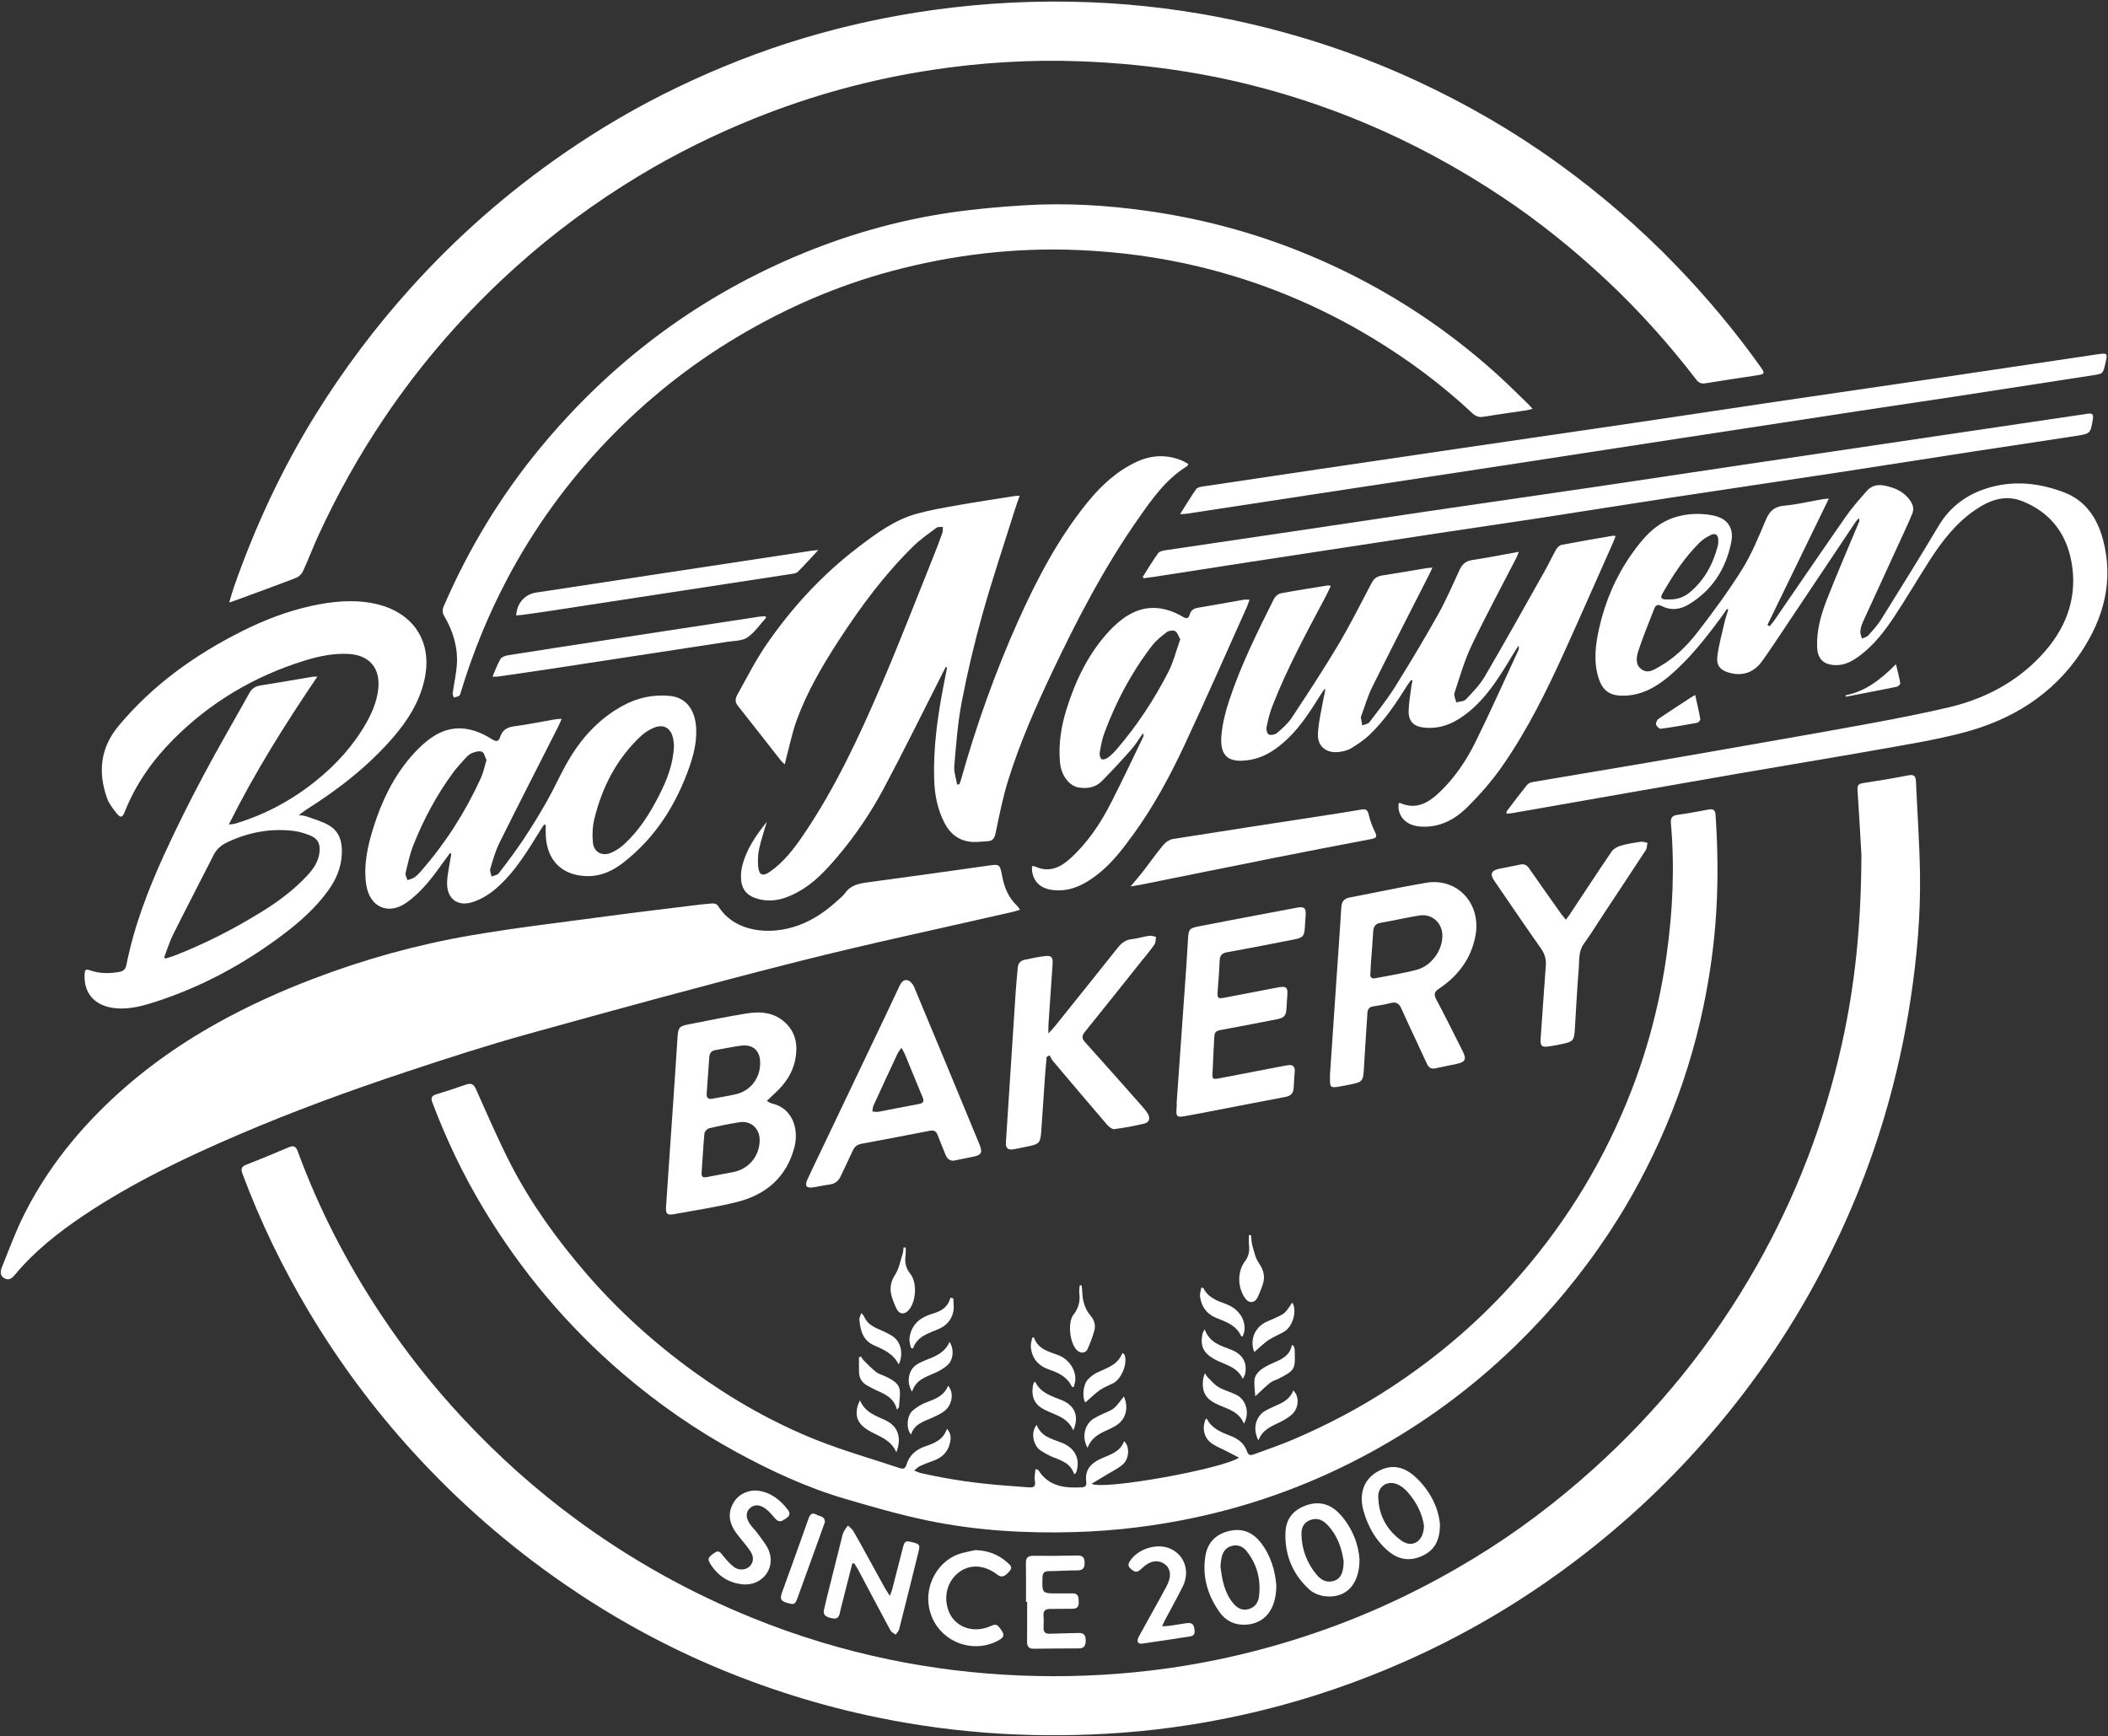 <svg width="703" height="579" viewBox="0 0 703 579" fill="none" xmlns="http://www.w3.org/2000/svg">
<rect x="0" y="0" width="703" height="579" fill="#333333" stroke="none"/>
<path d="M620.763 285.154C620.503 280.691 620.046 272.123 619.472 263.562C619.372 262.063 619.675 261.424 621.256 261.185C626.306 260.424 631.349 259.589 636.361 258.6C638.251 258.228 638.875 258.785 638.954 260.592C639.4 270.863 640.141 281.13 640.305 291.409C640.527 305.314 639.289 319.155 637.22 332.903C635.237 346.084 632.37 359.075 628.592 371.871C623.232 390.031 616.091 407.443 607.299 424.208C596.367 445.057 582.999 464.189 567.391 481.778C552.671 498.368 536.225 513.045 518.156 525.886C502.63 536.918 486.162 546.304 468.739 554.033C453.009 561.009 436.809 566.567 420.099 570.623C404.933 574.304 389.564 576.763 373.988 577.909C346.714 579.912 319.674 578.356 292.856 572.854C273.624 568.909 254.999 563.054 236.983 555.318C219.724 547.907 203.37 538.785 187.908 528.1C169.458 515.348 152.68 500.664 137.582 484.074C124.588 469.794 113.128 454.357 103.206 437.799C94.364 423.044 86.891 407.61 80.867 391.484C80.282 389.917 80.446 389.1 82.105 388.457C86.867 386.604 91.589 384.651 96.286 382.645C97.888 381.96 98.68 382.324 99.275 383.944C106.287 403.055 115.561 421.03 126.771 437.995C135.067 450.547 144.366 462.322 154.652 473.321C166.283 485.755 178.906 497.058 192.638 507.115C210.696 520.339 230.092 531.152 250.84 539.574C265.677 545.597 280.925 550.231 296.583 553.479C310.996 556.471 325.563 558.22 340.293 558.817C354.703 559.399 369.052 558.87 383.355 557.199C403.417 554.854 422.949 550.209 441.988 543.426C459.415 537.218 475.961 529.192 491.74 519.589C505.897 510.978 519.062 501.007 531.381 489.915C553.188 470.283 571.375 447.724 585.834 422.201C598.924 399.096 608.362 374.566 614.154 348.615C618.52 329.058 620.685 309.287 620.763 285.154Z" fill="white"/>
<path d="M76.438 200.954C77.047 198.941 77.472 197.32 78.025 195.745C85.105 175.542 94.071 156.243 105.392 138.043C114.719 123.048 125.27 109.014 137.1 95.898C152.395 78.944 169.433 64.003 188.205 51.054C200.267 42.733 212.904 35.353 226.137 29.017C239.59 22.576 253.422 17.1 267.703 12.816C281.985 8.528 296.519 5.365 311.3 3.319C328.784 0.899 346.35 0.042 363.966 0.767C380.063 1.431 396.034 3.441 411.792 6.807C432.715 11.28 452.935 17.939 472.373 26.939C488.912 34.597 504.631 43.668 519.408 54.328C533.457 64.46 546.551 75.72 558.613 88.183C568.992 98.908 578.548 110.3 587.197 122.459C588.659 124.516 588.527 124.787 585.984 125.172C580.245 126.044 574.503 126.893 568.778 127.832C567.423 128.054 566.553 127.729 565.707 126.629C556.609 114.801 546.697 103.695 535.808 93.495C524.968 83.342 513.448 74.035 501.078 65.777C486.23 55.863 470.601 47.424 454.119 40.594C435.336 32.815 415.912 27.221 395.835 23.954C384.118 22.048 372.344 20.902 360.463 20.452C343.753 19.82 327.161 20.834 310.665 23.347C290.32 26.446 270.578 31.844 251.471 39.552C238.16 44.921 225.341 51.265 213.054 58.68C198.43 67.505 184.741 77.602 172.029 89.029C155.334 104.038 140.681 120.796 128.134 139.431C119.755 151.873 112.462 164.897 106.213 178.516C104.397 182.472 102.863 186.556 101.044 190.512C100.627 191.415 99.693 192.357 98.776 192.711C92.017 195.317 85.204 197.78 78.406 200.283C77.896 200.469 77.386 200.629 76.438 200.954Z" fill="white"/>
<path d="M340.186 303.418C339.163 303.715 338.353 303.99 337.526 304.179C313.739 309.648 289.842 314.685 266.187 320.672C236.17 328.269 206.302 336.466 176.466 344.742C162.617 348.583 148.917 353.01 135.274 357.548C116.42 363.817 97.752 370.639 79.483 378.479C61.61 386.151 44.08 394.53 27.873 405.393C19.47 411.027 11.551 417.275 5.024 425.111C4.079 426.243 3.034 427.203 1.472 426.342C-0.098 425.479 0.084 423.993 0.623 422.669C2.92 417 5.021 411.227 7.717 405.75C14.555 391.859 23.864 379.693 34.91 368.915C46.166 357.93 58.828 348.794 72.582 341.147C82.804 335.463 93.415 330.658 104.333 326.488C121.421 319.962 138.987 315.075 156.974 311.983C172.19 309.37 187.552 307.595 202.86 305.532C211.984 304.3 221.129 303.218 230.267 302.087C232.706 301.783 235.153 301.483 237.604 301.308C238.192 301.266 239.112 301.551 239.376 301.99C244.766 310.933 256.732 312.151 266.412 308.577C271.388 306.742 275.668 303.722 279.548 300.137C280.337 299.409 281.21 298.727 281.817 297.863C283.682 295.204 286.454 294.675 289.382 294.275C302.629 292.476 315.876 290.652 329.112 288.767C333.431 288.153 333.42 288.056 334.248 292.401C334.961 296.153 336.441 299.502 339.255 302.176C339.559 302.472 339.765 302.854 340.186 303.418Z" fill="white"/>
<path d="M315.808 476.523C317.356 478.298 317.135 479.943 316.739 481.507C316.001 484.442 314.003 486.237 311.189 487.223C309.706 487.744 308.232 488.312 306.799 488.958C306.21 489.222 305.743 489.754 304.869 490.436C305.775 490.807 306.289 491.107 306.845 491.235C316.204 493.406 325.688 494.748 335.261 495.47C337.901 495.669 340.544 495.862 343.183 496.066C344.802 496.191 345.48 495.698 345.116 493.877C344.877 492.681 345.227 491.371 345.323 489.968C345.926 490.161 346.183 490.164 346.254 490.282C349.714 495.784 355.092 496.387 360.849 496.048C361.983 495.98 362.415 495.395 362.261 494.302C361.68 490.139 363.874 487.915 367.458 486.362C370.358 485.106 373.621 484.16 374.873 480.665C376.76 482.217 376.671 486.384 374.535 488.329C372.983 489.74 370.986 490.661 369.17 491.778C367.554 492.774 365.921 493.745 364.052 494.873C367.975 497.09 407.819 489.875 413.191 486.152C411.76 485.406 410.537 484.763 409.31 484.124C407.43 483.139 405.337 482.414 403.717 481.107C401.335 479.187 400.864 475.824 402.141 473.214C402.262 473.214 402.469 473.171 402.494 473.221C404.16 476.477 407.266 477.716 410.409 478.904C413.009 479.89 415.024 481.493 415.93 484.22C416.365 485.527 417.257 485.388 418.202 485.038C422.578 483.413 427.015 481.928 431.303 480.093C442.459 475.32 453.185 469.701 463.36 463.068C478.341 453.304 491.923 441.894 503.946 428.635C520.432 410.456 533.343 390.042 542.638 367.319C549.08 351.575 553.435 335.27 555.803 318.452C557.85 303.915 558.521 289.299 557.237 274.64C557.09 272.98 557.486 272.045 559.323 271.788C562.819 271.298 566.3 270.667 569.767 270.003C571.29 269.71 572.017 270.124 572.124 271.73C572.845 282.448 573.005 293.165 572.367 303.89C571.732 314.557 570.28 325.117 568.105 335.574C565.226 349.393 561.046 362.828 555.514 375.808C550.235 388.193 543.954 400.053 536.507 411.298C527.408 425.036 516.954 437.631 505.127 449.08C490.671 463.075 474.596 474.867 456.922 484.492C438.679 494.427 419.432 501.617 399.127 506.008C385.713 508.911 372.18 510.582 358.441 510.981C341.97 511.46 325.627 510.482 309.509 507.165C300.264 505.262 291.155 502.624 282.085 499.968C269.259 496.216 257.168 490.621 245.465 484.231C231.969 476.862 219.396 468.134 207.704 458.123C189.278 442.351 173.867 424.029 161.351 403.269C154.524 391.945 148.835 380.057 144.184 367.669C143.635 366.208 143.935 365.455 145.44 364.991C148.757 363.974 152.067 362.92 155.334 361.753C157.128 361.114 157.977 361.55 158.779 363.349C162.589 371.867 166.262 380.467 170.557 388.743C177.241 401.616 185.708 413.33 195.156 424.325C205.942 436.878 218.115 447.913 231.526 457.595C244.27 466.795 257.87 474.538 272.458 480.332C281.464 483.91 290.838 486.555 300.04 489.636C301.22 490.032 301.898 489.836 302.294 488.522C303.239 485.381 305.45 483.456 308.511 482.403C311.525 481.368 314.535 480.3 315.808 476.523Z" fill="white"/>
<path d="M255.73 274.083C254.852 277.096 253.811 280.077 253.158 283.137C252.744 285.075 252.68 287.16 252.862 289.142C253.115 291.88 254.399 292.365 256.664 290.805C261.436 287.521 264.853 282.983 268.049 278.267C278.617 262.673 286.521 245.665 293.922 228.44C299.95 214.413 305.432 200.154 311.139 185.988C312.244 183.239 313.293 180.462 314.292 177.674C314.502 177.092 314.384 176.389 314.416 175.742C313.703 175.817 312.804 175.642 312.312 176.01C309.691 177.959 306.976 179.848 304.647 182.122C295.071 191.472 287.152 202.175 279.876 213.356C274.366 221.832 269.23 230.546 265.738 240.075C264.204 244.259 263.33 248.682 262.164 253.002C262.021 253.527 261.925 254.066 261.732 254.919C261.155 254.38 260.762 254.102 260.48 253.741C255.644 247.59 250.843 241.41 245.982 235.28C244.876 233.888 245.393 232.588 246.057 231.407C249.142 225.912 251.981 220.236 255.54 215.059C263.99 202.771 274.002 191.861 285.876 182.761C292.046 178.034 298.306 173.343 305.953 171.273C310.504 170.041 315.183 169.245 319.838 168.424C325.987 167.342 332.168 166.424 338.335 165.446C338.756 165.378 339.187 165.386 340.04 165.328C339.448 167.06 338.902 168.552 338.428 170.07C334.822 181.569 330.97 192.996 327.71 204.592C324.999 214.242 322.677 224.027 320.772 233.87C319.399 240.964 318.875 248.232 318.244 255.447C318.065 257.465 318.843 259.564 319.182 261.627C319.428 261.624 319.674 261.616 319.92 261.613C320.098 261.131 320.309 260.656 320.448 260.163C325.57 241.967 331.872 224.188 339.615 206.945C345.861 193.039 352.93 179.573 362.578 167.656C367.097 162.076 372.29 157.214 378.892 154.101C383.889 151.748 388.968 151.473 394.112 153.587C394.846 153.886 395.517 154.34 396.312 154.779C396.063 155.154 395.977 155.422 395.795 155.532C388.776 159.873 384.157 166.478 379.57 173.04C368.285 189.176 359.211 206.581 350.804 224.338C345.265 236.037 340.058 247.897 336.209 260.267C334.415 266.029 333.249 271.995 332.008 277.914C331.644 279.652 330.988 280.509 329.258 280.577C327.56 280.645 325.851 280.916 324.172 280.798C319.82 280.488 316.838 278.117 314.887 274.279C312.601 269.788 311.692 264.951 311.538 260.01C311.206 249.293 312.701 238.732 314.745 228.24C315.108 226.366 315.483 224.491 315.85 222.617C315.697 222.564 315.544 222.51 315.394 222.457C314.98 223.274 314.566 224.088 314.149 224.906C307.69 237.615 301.412 250.428 294.7 263.002C290.33 271.188 285.105 278.892 279.063 285.979C275.289 290.402 271.316 294.647 266.123 297.488C261.476 300.034 256.664 301.362 251.449 299.352C248.757 298.313 247.362 296.228 247.152 293.422C247.048 292.058 247.127 290.627 247.423 289.292C248.724 283.426 252.106 278.656 255.73 274.083Z" fill="white"/>
<path d="M511.1 136.361C510.105 136.597 509.52 136.779 508.921 136.868C504.181 137.578 499.426 138.217 494.7 138.999C493.149 139.256 492.043 138.789 490.959 137.768C480.744 128.193 469.551 119.91 457.585 112.677C439.577 101.792 420.327 93.859 399.882 88.936C386.668 85.755 373.246 83.981 359.646 83.396C338.478 82.489 317.698 84.959 297.285 90.429C279.273 95.255 262.299 102.62 246.253 112.145C230.035 121.774 215.436 133.434 202.414 147.043C189.163 160.891 178.017 176.281 169.068 193.257C162.748 205.242 157.673 217.73 153.732 230.689C153.585 231.167 153.485 231.803 153.139 232.046C152.644 232.399 151.937 232.46 151.324 232.645C151.199 232.146 150.91 231.624 150.974 231.15C151.424 227.847 152.216 224.57 152.38 221.257C152.658 215.634 151.032 210.39 148.192 205.556C147.511 204.392 147.44 203.453 147.975 202.214C156.3 182.972 167.046 165.204 180.425 149.067C203.466 121.274 231.461 100.025 264.675 85.791C281.456 78.597 298.89 73.546 316.952 70.9C325.174 69.697 333.488 68.969 341.784 68.462C355.355 67.634 368.898 68.423 382.355 70.308C399.351 72.686 415.865 76.952 431.869 83.199C445.073 88.355 457.663 94.713 469.637 102.299C480.212 109 490.131 116.576 499.412 124.973C502.872 128.1 506.164 131.417 509.527 134.655C509.966 135.079 510.365 135.561 511.1 136.361Z" fill="white"/>
<path d="M609.906 166.285C602.94 180.615 596.181 194.521 589.419 208.43C589.661 208.58 589.904 208.726 590.146 208.876C590.696 208.194 591.291 207.541 591.787 206.823C599.691 195.335 607.531 183.8 615.513 172.365C617.632 169.327 620.107 166.524 622.557 163.736C624.123 161.955 626.174 161.473 628.585 161.976C631.984 162.687 634.93 163.958 637.003 166.906C637.951 168.256 638.365 169.666 637.769 171.18C636.867 173.461 635.829 175.692 634.802 177.924C630.308 187.727 625.782 197.516 621.309 207.327C620.845 208.348 620.506 209.479 620.399 210.59C620.325 211.361 620.749 212.178 620.949 212.974C621.651 212.642 622.543 212.482 623.025 211.946C624.544 210.265 626.113 208.573 627.305 206.659C633.75 196.327 640.198 185.996 646.419 175.528C650.467 168.713 656.331 164.572 663.803 162.505C672.224 160.177 680.524 161.201 688.495 164.275C695.579 167.006 699.456 172.915 701.329 179.959C704.977 193.693 701.593 206.238 693.874 217.744C684.412 231.853 670.762 240.135 654.672 244.362C645.42 246.794 635.918 248.307 626.484 249.989C610.958 252.752 595.393 255.276 579.856 257.975C554.686 262.348 529.526 266.782 504.363 271.184C503.764 271.288 503.147 271.306 502.38 271.381C502.451 270.938 502.412 270.656 502.533 270.499C504.745 267.582 506.935 264.651 509.232 261.802C509.649 261.284 510.469 260.931 511.158 260.813C523.035 258.785 534.923 256.825 546.8 254.808C556.441 253.17 566.071 251.492 575.701 249.8C591.231 247.069 606.771 244.387 622.279 241.531C631.521 239.828 640.758 238.068 649.9 235.912C661.813 233.102 672.399 227.58 680.809 218.537C688.517 210.251 692.658 200.397 691.067 188.944C689.644 178.684 684.24 170.998 674.307 167.11C668.518 164.843 663.35 166.896 658.628 170.134C652.275 174.489 647.635 180.501 643.519 186.909C639.567 193.068 635.861 199.387 631.831 205.492C628.667 210.286 625.172 214.877 620.553 218.419C618.031 220.354 615.342 221.982 611.946 221.835C608.141 221.671 606.161 219.743 606.001 215.938C605.762 210.39 607.238 205.131 609.207 200.079C612.595 191.383 616.333 182.822 619.918 174.2C620.071 173.829 620.157 173.425 619.929 172.815C619.543 173.258 619.105 173.661 618.784 174.143C611.344 185.253 603.921 196.377 596.481 207.491C593.603 211.789 590.767 216.12 587.778 220.34C585.107 224.117 581.44 225.62 576.864 224.424C573.854 223.638 572.345 222.057 572.712 219.008C573.176 215.156 574.25 211.375 575.116 207.577C575.448 206.134 575.94 204.728 576.357 203.303C576.215 203.235 576.072 203.164 575.929 203.096C575.337 203.953 574.77 204.824 574.153 205.659C568.778 212.924 563.243 220.05 556.227 225.852C551.85 229.472 547.018 232.056 541.143 232.031C536.795 232.014 534.466 230.336 533.136 226.205C531.324 220.579 532.084 214.927 533.339 209.369C535.333 200.54 538.864 192.318 544.071 184.896C547.916 179.416 552.225 174.364 559.005 172.397C562.939 171.255 566.991 171.112 571.004 171.858C576.069 172.797 578.369 175.964 577.331 180.987C575.516 189.769 571.025 196.866 563.203 201.572C560.329 203.3 557.279 203.728 554.187 202.136C552.945 201.497 552.168 201.722 551.676 203.007C549.896 207.652 547.956 212.246 546.415 216.969C545.737 219.044 545.213 221.635 547.471 223.253C549.593 224.777 551.629 223.345 553.448 222.31C558.513 219.426 562.643 215.349 566.146 210.811C571.382 204.024 576.497 197.095 581.023 189.826C584.233 184.667 586.54 178.916 588.934 173.293C590.154 170.423 591.737 168.959 594.969 168.663C599.288 168.267 603.55 167.238 607.837 166.496C608.372 166.403 608.922 166.382 609.906 166.285ZM556.712 199.929C559.259 199.965 561.523 199.23 563.51 197.577C568.454 193.468 571.3 188.109 572.883 181.99C573.055 181.333 573.076 180.608 573.026 179.926C572.912 178.352 572.024 177.717 570.594 178.406C569.256 179.052 567.908 179.862 566.859 180.897C561.766 185.942 557.864 191.886 554.347 198.094C553.659 199.308 554.105 199.855 555.389 199.922C555.831 199.951 556.273 199.929 556.712 199.929Z" fill="white"/>
<path d="M99.671 271.834C100.923 272.045 101.607 272.055 102.214 272.28C104.728 273.212 107.382 273.922 109.675 275.247C113.288 277.335 114.209 280.931 113.998 284.893C113.766 289.32 112.151 293.222 109.601 296.796C105.331 302.776 99.895 307.56 94.075 311.929C81.47 321.397 67.773 328.851 52.79 333.807C47.828 335.449 42.76 336.963 37.41 336.106C31.371 335.135 28.015 331.133 28.211 325.31C28.283 323.214 28.457 323.1 30.39 323.739C33.529 324.771 36.718 324.724 39.928 324.121C41.187 323.882 41.893 323.15 42.143 321.875C44.697 308.973 49.376 296.778 54.816 284.886C58.853 276.057 63.212 267.364 67.759 258.785C72.692 249.482 78.031 240.393 83.142 231.182C83.984 229.668 85.086 228.89 86.816 228.622C92.612 227.726 98.387 226.694 104.172 225.727C104.532 225.666 104.907 225.687 105.848 225.645C95.02 241.628 84.972 257.622 76.305 274.993C77.254 274.879 77.782 274.886 78.267 274.744C88.307 271.752 97.349 266.914 105.502 260.31C112.147 254.926 117.8 248.721 122.045 241.296C124.053 237.783 125.629 234.088 126.122 229.979C126.949 223.071 123.393 218.544 116.413 218.112C111.252 217.794 106.226 218.876 101.336 220.4C84.719 225.584 70.145 234.227 57.833 246.579C50.856 253.58 45.253 261.527 41.594 270.774C40.827 272.712 40.217 272.894 38.876 271.241C37.62 269.692 36.333 268.007 35.684 266.161C32.616 257.457 33.451 249.375 39.6 242.028C50.981 228.422 65.013 218.369 80.756 210.493C88.179 206.78 95.861 203.807 103.986 202.047C110.763 200.583 117.651 199.879 124.467 201.225C137.574 203.81 144.626 213.824 141.451 227.148C139.747 234.313 135.905 240.371 131.154 245.88C122.833 255.519 112.903 263.244 102.182 270.006C101.483 270.452 100.837 270.984 99.671 271.834ZM54.762 319.309C54.901 319.437 55.04 319.569 55.183 319.698C56.228 319.359 57.291 319.069 58.311 318.673C68.448 314.735 78.074 309.773 87.316 304.068C92.801 300.68 97.952 296.839 102.374 292.105C104.468 289.866 106.226 287.414 106.547 284.229C106.847 281.273 105.98 279.645 103.245 278.567C101.561 277.903 99.771 277.357 97.98 277.136C90.276 276.182 82.95 277.564 75.92 280.852C73.88 281.805 72.314 283.062 71.294 285.065C66.75 293.99 62.131 302.876 57.658 311.836C56.467 314.221 55.714 316.813 54.762 319.309Z" fill="white"/>
<path d="M443.8 195.378C443.258 196.541 442.837 197.559 442.323 198.526C435.925 210.633 429.33 222.649 424.347 235.441C423.459 237.719 422.867 240.132 422.375 242.531C422.218 243.306 422.61 244.752 423.138 244.973C423.869 245.28 425.221 245.023 425.856 244.48C427.614 242.974 429.447 241.396 430.71 239.489C435.964 231.549 441.21 223.592 446.083 215.413C450.149 208.59 453.723 201.472 457.428 194.435C458.217 192.936 459.233 192.193 460.895 191.943C465.76 191.208 470.604 190.337 475.458 189.533C476.057 189.434 476.671 189.405 477.712 189.301C477.281 190.226 477.024 190.815 476.732 191.39C470.336 203.992 463.873 216.562 457.589 229.218C456.084 232.253 455.16 235.577 453.972 238.768C453.908 238.943 453.812 239.143 453.837 239.314C453.972 240.193 454.143 241.067 454.304 241.942C455.121 241.592 456.237 241.467 456.704 240.853C459.683 236.94 462.746 233.063 465.347 228.904C470.258 221.043 475.023 213.082 479.556 204.995C482.264 200.162 484.453 195.031 486.79 189.994C487.664 188.116 488.876 187.092 491.016 186.774C496.052 186.024 501.05 185.021 506.521 184.039C506.157 184.935 505.979 185.485 505.718 185.992C500.704 195.756 495.468 205.417 490.745 215.324C488.348 220.357 486.804 225.812 485.06 231.135C484.771 232.017 485.434 233.21 485.659 234.256C486.743 233.949 488.188 233.981 488.851 233.277C491.138 230.86 493.534 228.411 495.197 225.566C501.977 213.971 508.515 202.229 515.11 190.522C516.472 188.105 517.635 185.574 519.012 183.165C519.372 182.533 520.128 181.847 520.806 181.719C526.441 180.637 532.101 179.677 537.755 178.691C537.99 178.652 538.24 178.716 538.803 178.755C538.522 179.498 538.318 180.112 538.058 180.698C532.676 192.807 527.351 204.945 521.883 217.016C515.812 230.421 509.31 243.634 500.853 255.719C497.44 260.595 493.445 265.158 489.197 269.339C484.985 273.483 479.831 276.172 473.536 275.658C469.751 275.347 467.055 273.298 466.449 269.974C466.324 269.281 466.431 268.55 466.431 267.928C466.73 267.814 466.805 267.757 466.845 267.775C472.526 270.32 476.692 267.536 480.519 263.801C485.313 259.121 489.03 253.58 491.972 247.647C496.983 237.536 501.567 227.208 506.321 216.969C506.524 216.53 506.642 216.055 506.41 215.366C505.793 216.323 505.151 217.266 504.566 218.24C500.407 225.177 496.267 232.121 489.889 237.354C485.666 240.821 481.076 243.156 475.376 242.713C471.62 242.42 469.691 240.792 469.766 237.058C469.823 234.306 470.361 231.56 470.704 228.815C470.779 228.219 470.939 227.63 471.057 227.037C470.903 226.955 470.754 226.869 470.6 226.787C470.197 227.34 469.759 227.872 469.395 228.454C465.668 234.398 461.805 240.26 456.683 245.116C454.875 246.833 452.742 248.254 450.605 249.557C449.464 250.253 448.016 250.596 446.664 250.778C442.327 251.356 439.27 248.946 439.516 244.609C439.748 240.553 440.754 236.544 441.471 232.521C441.635 231.607 442.006 230.732 441.892 229.59C441.531 230.093 441.143 230.575 440.811 231.096C437.43 236.426 434.166 241.842 429.554 246.255C425.895 249.753 421.893 252.609 416.725 253.448C409.681 254.591 406.734 252.27 407.337 245.241C407.676 241.267 408.714 237.276 409.973 233.47C413.854 221.757 419.364 210.732 424.861 199.719C425.256 198.93 426.227 198.069 427.058 197.912C432.258 196.92 437.498 196.117 442.723 195.263C442.958 195.221 443.204 195.306 443.8 195.378Z" fill="white"/>
<path d="M181.413 275.033C181.092 275.522 180.764 276.007 180.454 276.504C176.009 283.626 171.758 290.941 165.281 296.46C163.037 298.374 160.302 300.03 157.509 300.901C152.458 302.476 148.97 299.613 149.098 294.336C149.159 291.837 149.765 289.352 150.136 286.864C150.243 286.15 150.39 285.439 150.518 284.729C150.368 284.658 150.218 284.59 150.065 284.518C149.384 285.454 148.692 286.386 148.018 287.324C144.376 292.415 140.663 297.485 135.466 301.112C129.403 305.343 123.243 302.458 122.152 295.129C121.164 288.492 122.598 282.159 124.552 275.943C127.242 267.393 131.058 259.35 136.943 252.495C139.058 250.028 141.466 247.672 144.141 245.855C150.807 241.335 157.562 242.431 164.011 246.512C165.495 247.451 166.276 247.422 166.797 245.798C167.546 243.463 169.119 242.542 171.522 242.228C176.084 241.628 180.6 240.692 185.137 239.914C185.732 239.811 186.346 239.811 187.323 239.732C186.859 240.778 186.574 241.514 186.221 242.21C179.665 255.155 173.042 268.064 166.586 281.055C165.224 283.801 164.382 286.825 163.494 289.781C163.269 290.53 163.776 291.501 163.947 292.369C164.756 292.012 165.851 291.873 166.326 291.259C169.165 287.557 171.986 283.829 174.568 279.949C177.329 275.804 179.94 271.548 182.394 267.211C184.844 262.88 186.859 258.303 189.342 253.994C193.793 246.265 199.639 239.8 207.546 235.448C212.533 232.703 217.89 231.503 223.6 232.124C228.658 232.674 231.818 236.605 232.16 242.738C232.41 247.236 231.397 251.531 229.935 255.719C225.505 268.375 218.589 279.353 207.907 287.678C204.476 290.352 200.609 292.219 196.104 292.208C187.641 292.187 182.372 287.107 182.016 278.639C181.966 277.478 182.009 276.311 182.009 275.147C181.809 275.118 181.613 275.076 181.413 275.033ZM224.763 248.579C224.72 248.207 224.674 247.322 224.506 246.462C223.768 242.667 221.203 241.264 217.694 242.874C216.285 243.52 214.901 244.402 213.77 245.458C205.653 253.056 200.77 262.538 198.191 273.226C197.585 275.74 197.46 278.489 197.734 281.063C198.073 284.222 200.755 285.657 203.734 284.447C205.381 283.779 206.947 282.683 208.26 281.47C213.282 276.832 216.856 271.109 219.905 265.065C222.438 260.035 224.57 254.848 224.763 248.579ZM162.245 253.502C161.764 252.534 161.507 251.078 160.751 250.735C159.877 250.339 158.497 250.753 157.459 251.142C156.617 251.456 155.868 252.174 155.237 252.859C153.789 254.434 152.326 256.019 151.06 257.739C145.614 265.147 141.316 273.212 137.906 281.73C136.697 284.75 136.012 287.992 135.26 291.173C135.092 291.876 135.659 292.751 135.887 293.547C136.668 293.251 137.535 293.087 138.202 292.63C139.022 292.069 139.739 291.316 140.399 290.559C148.578 281.18 155.215 270.802 160.369 259.485C161.19 257.672 161.578 255.665 162.245 253.502Z" fill="white"/>
<path d="M416.707 200.012C416.35 200.99 416.129 201.747 415.808 202.461C408.821 217.994 402.009 233.606 394.768 249.021C389.967 259.242 384.578 269.192 377.901 278.357C374.299 283.301 370.593 288.188 365.646 291.933C361.854 294.807 357.788 296.992 352.863 296.953C348.768 296.921 345.116 295.475 344.252 290.941C344.131 290.309 344.181 289.641 344.146 288.835C344.72 288.931 345.044 288.917 345.308 289.038C349.76 291.055 353.455 289.427 356.74 286.486C362.603 281.234 366.919 274.779 370.475 267.836C374.209 260.538 377.691 253.113 381.268 245.737C381.414 245.433 381.404 245.055 381.161 244.569C379.87 246.383 378.721 248.325 377.259 249.989C374.095 253.573 370.835 257.075 367.49 260.488C365.393 262.63 362.657 263.095 359.768 262.648C356.476 262.141 353.854 258.521 353.483 254.169C352.97 248.161 353.872 242.324 355.652 236.619C358.669 226.941 362.981 217.93 369.947 210.425C371.773 208.458 373.874 206.62 376.16 205.231C382.274 201.522 388.48 202.232 394.454 205.702C395.831 206.502 396.377 206.241 396.765 204.924C397.172 203.542 398.078 202.935 399.483 202.7C404.584 201.85 409.67 200.904 414.763 200.019C415.291 199.933 415.851 200.012 416.707 200.012ZM393.602 213.228C393.003 212.175 392.703 210.954 391.947 210.522C391.269 210.133 389.846 210.283 389.186 210.775C387.389 212.121 385.566 213.581 384.203 215.345C377.366 224.195 372.201 233.995 368.303 244.459C367.518 246.569 367.119 248.839 366.734 251.071C366.612 251.763 366.916 252.902 367.415 253.216C367.85 253.491 368.966 253.07 369.544 252.641C370.596 251.856 371.545 250.899 372.405 249.903C379.182 242.024 384.863 233.381 389.607 224.163C391.344 220.775 392.261 216.973 393.602 213.228Z" fill="white"/>
<path d="M381.086 192.415C382.773 189.769 384.385 187.07 386.201 184.518C386.618 183.929 387.706 183.661 388.53 183.539C402.312 181.476 416.104 179.47 429.89 177.424C445.109 175.168 460.324 172.858 475.547 170.616C494.636 167.806 513.74 165.071 532.829 162.258C548.926 159.884 565.008 157.435 581.101 155.04C602.494 151.859 623.891 148.692 645.284 145.529C662.251 143.019 679.222 140.531 696.185 137.993C697.78 137.753 698.236 138.157 697.958 139.77C697.152 144.487 697.212 144.619 692.558 145.35C681.219 147.139 669.859 148.771 658.517 150.516C643.497 152.826 628.489 155.222 613.466 157.507C594.327 160.42 575.173 163.229 556.034 166.146C541.946 168.292 527.875 170.566 513.786 172.726C502.44 174.464 491.08 176.096 479.731 177.82C459.033 180.962 438.336 184.128 417.641 187.302C406.67 188.984 395.706 190.704 384.738 192.404C383.629 192.575 382.516 192.704 381.403 192.854C381.3 192.707 381.193 192.561 381.086 192.415Z" fill="white"/>
<path d="M393.552 171.49C395.513 168.381 397.104 165.682 398.909 163.133C399.319 162.555 400.446 162.351 401.284 162.226C414.196 160.277 427.111 158.367 440.026 156.457C455.873 154.111 471.72 151.766 487.571 149.442C506.603 146.65 525.642 143.897 544.671 141.088C560.457 138.757 576.229 136.347 592.012 134.015C611.789 131.095 631.578 128.232 651.359 125.319C667.27 122.973 683.177 120.588 699.089 118.225C702.962 117.65 702.962 117.657 702.07 121.438C701.304 124.69 701.296 124.648 697.904 125.169C682.696 127.504 667.491 129.885 652.282 132.209C641.311 133.887 630.326 135.486 619.351 137.157C599.773 140.138 580.195 143.137 560.621 146.139C540.608 149.21 520.599 152.301 500.586 155.361C479.699 158.552 458.809 161.716 437.918 164.896C423.951 167.024 409.987 169.17 396.02 171.298C395.414 171.398 394.793 171.401 393.552 171.49Z" fill="white"/>
<path d="M255.712 367.176C256.461 367.565 256.86 367.897 257.313 367.994C264.261 369.507 266.53 376.512 264.925 382.634C262.332 392.531 255.598 398.353 246.042 400.817C239.159 402.591 232.075 403.583 225.074 404.901C222.484 405.39 221.949 404.954 222.124 402.352C223.073 388.261 224.061 374.17 225.024 360.079C225.348 355.359 225.623 350.639 225.955 345.923C226.179 342.696 226.511 342.268 229.618 341.657C236.048 340.39 242.472 339.047 248.942 338.012C253.593 337.266 258.176 337.602 261.893 341.09C265.549 344.52 266.109 348.862 265.196 353.471C264.293 358.029 261.704 361.65 258.305 364.73C257.488 365.473 256.7 366.244 255.712 367.176ZM253.343 380.15C253.315 376.358 250.412 373.706 246.667 374.28C243.25 374.802 239.858 375.512 236.491 376.305C235.852 376.455 234.986 377.358 234.928 377.979C234.511 382.363 234.301 386.765 233.976 391.156C233.876 392.498 234.447 392.83 235.656 392.591C238.681 391.999 241.72 391.47 244.737 390.86C249.83 389.824 253.383 385.38 253.343 380.15ZM253.508 354.613C253.525 350.411 251.189 348.226 247.034 348.762C244.223 349.122 241.448 349.761 238.645 350.211C237.208 350.443 236.623 351.25 236.533 352.642C236.273 356.673 235.966 360.7 235.674 364.727C235.57 366.148 236.191 366.708 237.603 366.437C240.204 365.934 242.829 365.552 245.407 364.952C250.276 363.82 253.49 359.647 253.508 354.613Z" fill="white"/>
<path d="M443.536 358.429C444.232 348.165 444.959 337.402 445.694 326.638C446.24 318.645 446.839 310.655 447.313 302.658C447.431 300.691 448.198 299.688 450.145 299.32C458.634 297.717 467.08 295.86 475.598 294.422C486.027 292.662 494.066 301.391 492.054 312.104C490.621 319.726 486.28 325.456 479.956 329.705C478.355 330.779 478.059 331.593 478.986 333.332C481.982 338.955 484.807 344.667 487.678 350.354C489.194 353.349 488.784 354.202 485.506 354.906C483.287 355.38 481.044 355.759 478.836 356.284C477.338 356.637 476.482 356.13 475.854 354.759C473.04 348.626 470.108 342.543 467.348 336.384C466.549 334.603 465.568 334.035 463.681 334.549C461.801 335.063 459.854 335.338 457.924 335.649C456.651 335.856 456.098 336.548 456.023 337.816C455.645 344.049 455.182 350.279 454.843 356.516C454.629 360.454 454.354 360.889 450.548 361.653C449.125 361.939 447.702 362.217 446.272 362.449C443.818 362.845 443.533 362.581 443.536 360.064C443.536 359.69 443.536 359.308 443.536 358.429ZM457.111 322.2C457.122 322.2 457.133 322.2 457.143 322.204C457.1 323.022 457.086 323.846 457.004 324.66C456.883 325.885 457.361 326.517 458.623 326.267C463.26 325.356 467.954 324.646 472.512 323.421C477.538 322.072 481.262 316.61 481.015 311.694C480.809 307.56 477.37 304.654 473.29 305.339C469.003 306.06 464.751 307.013 460.467 307.763C458.72 308.067 458.049 308.984 457.953 310.687C457.735 314.528 457.4 318.363 457.111 322.2Z" fill="white"/>
<path d="M349.032 352.535C348.85 354.706 348.643 356.873 348.489 359.043C348.061 365.209 347.68 371.381 347.23 377.543C346.97 381.113 346.503 381.592 343.068 382.288C341.338 382.638 339.615 383.041 337.875 383.334C336.177 383.62 335.343 382.873 335.453 381.138C336.059 371.506 336.698 361.878 337.326 352.249C337.8 344.949 338.26 337.648 338.756 330.347C338.927 327.83 339.205 325.324 339.398 322.807C339.516 321.258 340.361 320.365 341.82 320.069C343.981 319.63 346.143 319.162 348.329 318.884C350.63 318.591 351.193 319.212 351.036 321.497C350.572 328.23 350.102 334.96 349.649 341.693C349.595 342.485 349.641 343.282 349.641 344.674C350.597 343.621 351.232 342.989 351.792 342.293C358.779 333.585 365.767 324.881 372.715 316.142C373.942 314.596 375.272 313.479 377.351 313.243C379.349 313.018 381.296 312.393 383.29 312.097C384.007 311.99 384.788 312.333 385.541 312.468C385.373 313.332 385.448 314.361 384.995 315.025C383.714 316.892 382.22 318.616 380.804 320.39C374.473 328.327 368.164 336.284 361.776 344.178C360.723 345.477 360.745 346.345 361.847 347.573C368.131 354.556 374.359 361.592 380.586 368.629C381.378 369.521 382.167 370.443 382.794 371.453C383.7 372.909 383.283 374.341 381.635 374.734C378.332 375.523 374.976 376.158 371.609 376.583C370.867 376.676 369.797 375.805 369.194 375.105C363.109 368.026 357.082 360.9 351.061 353.763C350.622 353.242 350.373 352.56 350.034 351.957C349.699 352.146 349.367 352.342 349.032 352.535Z" fill="white"/>
<path d="M392.389 368.054C393.495 352.453 394.6 336.852 395.699 321.251C395.898 318.42 396.045 315.585 396.219 312.754C396.387 310.027 396.747 309.555 399.504 309.013C405.939 307.749 412.38 306.531 418.822 305.307C423.405 304.436 427.988 303.568 432.575 302.722C434.972 302.28 435.596 302.861 435.418 305.253C435.318 306.574 435.225 307.895 435.157 309.22C435.011 312.133 434.551 312.74 431.733 313.293C424.247 314.757 416.764 316.238 409.256 317.581C407.469 317.899 406.813 318.67 406.745 320.426C406.617 323.828 406.313 327.224 406.071 330.622C405.907 332.946 406.124 333.171 408.464 332.725C414.289 331.622 420.106 330.497 425.923 329.373C429.058 328.766 429.561 329.216 429.287 332.35C429.169 333.667 429.112 334.992 429.033 336.316C428.894 338.673 428.288 339.458 425.955 339.919C419.956 341.1 413.946 342.246 407.936 343.367C405.122 343.892 405.019 343.988 404.897 346.895C404.748 350.422 404.576 353.953 404.38 357.476C404.241 359.947 404.327 360.075 406.845 359.597C413.968 358.247 421.083 356.859 428.202 355.488C428.634 355.406 429.073 355.345 429.508 355.273C431.152 355.002 431.89 355.716 431.78 357.362C431.655 359.186 431.498 361.011 431.427 362.835C431.355 364.656 430.414 365.523 428.67 365.852C420.306 367.426 411.956 369.061 403.595 370.668C400.749 371.214 397.903 371.781 395.046 372.274C392.503 372.713 392.164 372.363 392.357 369.764C392.399 369.197 392.428 368.629 392.46 368.065C392.439 368.058 392.414 368.058 392.389 368.054Z" fill="white"/>
<path d="M317.965 387.115C316.489 387.118 315.772 386.258 315.29 385.037C314.434 382.866 313.503 380.721 312.69 378.536C312.198 377.215 311.402 376.879 310.054 377.14C302.507 378.614 294.949 380.05 287.388 381.449C285.954 381.713 285.012 382.384 284.406 383.73C283.108 386.604 281.688 389.421 280.368 392.284C279.616 393.916 278.453 394.833 276.634 395.062C274.697 395.308 272.789 395.786 270.856 396.047C270.242 396.129 269.29 396.051 269.012 395.669C268.712 395.258 268.844 394.323 269.101 393.755C270.503 390.653 272.001 387.59 273.467 384.516C280.828 369.086 288.194 353.66 295.552 338.23C297.018 335.156 298.459 332.068 299.903 328.983C300.47 327.773 301.291 326.549 302.685 326.927C303.556 327.163 304.462 328.237 304.843 329.148C312.119 346.552 319.321 363.984 326.536 381.413C327.82 384.516 327.389 385.269 324.079 385.887C322.035 386.269 320.005 386.704 317.965 387.115ZM300.613 349.468C300.035 350.325 299.586 350.836 299.311 351.432C296.615 357.198 293.936 362.967 291.293 368.757C291.029 369.339 291.036 370.046 290.919 370.692C291.582 370.739 292.274 370.921 292.905 370.803C297.424 369.964 301.926 369.015 306.448 368.204C308.053 367.919 308.232 367.251 307.65 365.866C305.642 361.103 303.72 356.309 301.744 351.535C301.487 350.929 301.112 350.372 300.613 349.468Z" fill="white"/>
<path d="M522.204 306.742C522.828 305.896 523.249 305.371 523.616 304.811C528.217 297.874 532.765 290.898 537.455 284.022C538.083 283.105 539.338 282.394 540.44 282.069C542.609 281.434 544.87 281.077 547.114 280.745C547.845 280.638 548.644 280.959 549.411 281.084C549.239 281.898 549.289 282.855 548.865 283.505C544.185 290.691 539.427 297.831 534.698 304.986C532.54 308.249 530.511 311.601 528.206 314.757C526.355 317.292 526.737 320.183 526.509 322.943C525.949 329.73 525.61 336.534 525.193 343.332C524.968 346.994 524.604 347.444 520.977 348.194C519.496 348.501 518.013 348.812 516.515 349.015C514.1 349.344 513.615 348.794 513.793 346.348C514.382 338.234 514.906 330.115 515.52 322.004C515.68 319.887 515.166 318.141 513.922 316.37C508.657 308.895 503.521 301.326 498.356 293.783C496.823 291.544 497.294 290.334 499.933 289.766C502.273 289.259 504.637 288.863 506.977 288.356C508.254 288.078 509.135 288.453 509.884 289.527C513.376 294.547 516.911 299.545 520.442 304.539C520.902 305.196 521.444 305.796 522.204 306.742Z" fill="white"/>
<path d="M377.034 295.65C378.671 293.679 379.987 292.183 381.204 290.616C383.483 287.674 385.619 284.618 388.002 281.762C388.765 280.845 390.038 279.999 391.187 279.817C408.129 277.118 425.089 274.54 442.041 271.923C446.029 271.309 450.02 270.706 453.994 270.006C455.477 269.746 456.098 270.103 456.451 271.67C456.904 273.676 457.649 275.658 458.562 277.507C459.369 279.142 458.898 279.535 457.311 279.838C446.714 281.844 436.124 283.894 425.549 285.996C410.519 288.988 395.499 292.041 380.473 295.061C379.509 295.25 378.536 295.393 377.034 295.65Z" fill="white"/>
<path d="M172.147 205.238C172.404 201.054 175.09 198.184 178.821 197.627C191.54 195.728 204.244 193.753 216.96 191.818C234.722 189.116 252.484 186.424 270.247 183.736C271.153 183.6 272.073 183.539 272.9 183.45C270.582 185.938 268.374 188.402 266.042 190.744C265.574 191.211 264.654 191.308 263.919 191.422C237.005 195.56 210.087 199.68 183.165 203.792C180.173 204.249 177.177 204.66 174.181 205.074C173.514 205.163 172.839 205.181 172.147 205.238Z" fill="white"/>
<path d="M164.254 225.662C165.192 223.51 165.863 221.532 166.915 219.783C167.332 219.09 168.559 218.679 169.479 218.533C180.001 216.855 190.537 215.245 201.07 213.631C218.397 210.979 235.724 208.33 253.051 205.692C253.772 205.581 254.506 205.574 255.231 205.517C255.327 205.67 255.423 205.824 255.519 205.977C253.461 208.233 251.703 210.929 249.249 212.596C247.484 213.799 244.801 213.713 242.508 214.067C222.877 217.091 203.242 220.09 183.607 223.078C177.747 223.97 171.88 224.806 166.016 225.652C165.595 225.716 165.16 225.662 164.254 225.662Z" fill="white"/>
<path d="M284.221 521.488C283.169 525.622 282.113 529.756 281.068 533.894C280.712 535.301 280.333 536.7 280.041 538.121C279.67 539.92 278.568 540.024 277.063 539.635C275.565 539.249 274.37 538.721 274.798 536.857C275.333 534.522 275.904 532.195 276.485 529.871C277.84 524.426 279.21 518.986 280.58 513.545C280.794 512.688 280.947 511.796 281.314 511.007C281.682 510.214 282.277 509.528 282.773 508.797C283.372 509.386 284.132 509.886 284.546 510.585C286.026 513.077 287.392 515.637 288.794 518.175C290.834 521.874 292.856 525.583 294.904 529.278C295.382 530.142 295.945 530.96 296.751 532.245C297.133 531.213 297.4 530.635 297.557 530.028C298.756 525.39 299.918 520.739 301.128 516.105C301.687 513.959 302.005 513.809 304.216 514.348C306.642 514.941 306.888 515.216 306.36 517.354C304.223 526.047 302.062 534.733 299.854 543.408C299.69 544.058 299.077 544.594 298.674 545.186C298.082 544.708 297.268 544.351 296.937 543.733C293.313 537.022 289.768 530.267 286.187 523.53C285.791 522.784 285.298 522.088 284.853 521.367C284.635 521.41 284.428 521.449 284.221 521.488Z" fill="white"/>
<path d="M425.635 528.678C425.695 536.9 421.626 541.655 415.227 541.877C411.653 542.002 408.757 540.534 406.745 537.718C402.743 532.113 400.885 525.819 401.991 518.943C402.754 514.205 405.782 511.399 410.522 510.492C414.71 509.693 417.984 511.306 420.477 514.516C423.93 518.946 425.271 524.166 425.635 528.678ZM407.013 522.295C407.505 526.761 408.3 531.149 411.289 534.755C412.545 536.272 414.175 537.261 416.275 536.704C418.405 536.143 419.592 534.612 419.856 532.516C420.563 526.897 419.257 521.752 415.708 517.304C414.46 515.74 412.702 515.03 410.636 515.633C408.639 516.215 407.744 517.743 407.351 519.639C407.177 520.496 407.127 521.381 407.013 522.295Z" fill="white"/>
<path d="M453.391 520.121C453.387 528.511 448.85 533.08 442.08 532.402C440.194 532.213 438.025 531.388 436.648 530.131C431.106 525.073 428.416 518.636 428.691 511.085C428.859 506.43 431.452 503.481 435.735 502.017C439.994 500.564 443.75 501.66 446.756 504.902C451.044 509.521 453.052 515.134 453.391 520.121ZM448.098 520.746C447.502 516.594 446.075 511.913 442.327 508.225C440.722 506.644 438.86 506.201 436.78 507.029C434.762 507.836 434.005 509.578 434.027 511.585C434.084 516.672 435.81 521.206 439.02 525.126C440.547 526.993 442.516 528.061 445.027 527.197C447.045 526.508 448.08 524.562 448.098 520.746Z" fill="white"/>
<path d="M480.217 508.415C480.224 513.788 478.365 517.051 474.324 518.911C470.18 520.817 466.367 520.221 462.897 517.261C458.72 513.698 456.191 509.096 454.725 503.913C453.127 498.258 454.807 493.57 459.094 490.982C463.624 488.247 468.061 488.733 472.477 493.02C477.039 497.447 479.735 502.935 480.217 508.415ZM474.884 508.868C474.346 504.927 472.377 500.907 469.27 497.451C468.486 496.58 467.505 495.798 466.463 495.259C463.103 493.52 459.569 495.412 459.633 499.186C459.736 505.277 462.458 510.339 467.387 513.845C471.029 516.433 474.824 514.091 474.884 508.868Z" fill="white"/>
<path d="M342.159 534.265C342.159 529.974 342.209 525.683 342.134 521.395C342.105 519.653 342.665 518.878 344.52 518.896C349.438 518.946 354.361 518.893 359.279 518.793C361.095 518.757 361.704 519.489 361.708 521.267C361.712 523.052 361.084 523.755 359.279 523.752C356.13 523.748 352.977 523.987 349.827 524.005C348.315 524.016 347.702 524.541 347.659 526.101C347.516 531.445 347.473 531.445 352.752 531.438C354.393 531.438 356.033 531.449 357.67 531.42C359.746 531.388 359.682 532.827 359.743 534.276C359.807 535.754 359.29 536.554 357.717 536.55C355.256 536.543 352.795 536.632 350.337 536.604C348.704 536.586 347.851 537.15 347.998 538.931C348.108 540.249 348.069 541.584 348.023 542.905C347.965 544.519 348.764 544.947 350.259 544.879C353.408 544.736 356.565 544.754 359.714 544.633C361.455 544.565 362.05 545.375 362.068 547.025C362.086 548.646 361.719 549.763 359.825 549.77C354.778 549.792 349.731 549.817 344.684 549.884C343.001 549.906 342.512 549.038 342.526 547.514C342.562 543.094 342.54 538.678 342.54 534.258C342.416 534.269 342.287 534.269 342.159 534.265Z" fill="white"/>
<path d="M325.281 516.986C329.472 517.14 333.053 518.446 336.07 521.249C336.844 521.967 337.814 522.659 336.755 523.919C335.1 525.886 333.987 526.261 332.61 525.194C328.48 521.995 323.836 521.595 320.17 524.123C316.207 526.854 314.606 531.888 316.15 536.732C317.98 542.469 324.196 544.983 330.235 542.391C331.319 541.927 332.225 541.448 333.217 542.698C335.3 545.315 335.164 546.104 332.079 547.567C324.182 551.316 314.527 547.66 311.007 539.828C306.958 530.824 311.959 521.199 319.463 518.418C321.329 517.729 323.34 517.45 325.281 516.986Z" fill="white"/>
<path d="M248.068 528.446C243.214 528.057 239.508 525.747 236.926 521.631C235.834 519.892 236.112 519.432 238.274 517.904C239.783 516.84 240.286 517.843 241.095 518.832C242.237 520.228 243.435 521.659 244.88 522.695C246.613 523.937 248.892 523.584 250.112 522.306C251.332 521.028 251.482 519.139 250.183 517.25C248.831 515.28 247.194 513.509 245.753 511.595C242.914 507.818 242.632 504.37 244.801 500.889C246.463 498.222 249.837 496.737 252.951 497.201C257.17 497.826 260.191 500.25 262.706 503.495C263.583 504.627 263.452 505.541 262.239 506.34C261.065 507.115 259.981 508.104 258.629 506.569C257.556 505.348 256.504 504.034 255.202 503.102C253.194 501.664 251.314 501.792 250.008 503.081C248.696 504.377 248.66 506.173 250.08 508.257C250.889 509.45 251.974 510.453 252.812 511.631C254.082 513.42 255.583 515.144 256.389 517.14C258.733 522.934 254.331 528.764 248.068 528.446Z" fill="white"/>
<path d="M387.531 542.387C388.555 542.337 389.219 542.359 389.868 542.266C391.74 541.998 393.606 541.666 395.478 541.391C397.554 541.084 398.192 541.648 398.389 543.769C398.492 544.908 398.114 545.597 396.941 545.772C391.64 546.571 386.347 547.421 381.04 548.164C379.378 548.396 378.918 547.417 379.852 545.711C382.274 541.284 384.746 536.879 387.189 532.463C387.831 531.302 388.455 530.135 389.079 528.967C390.709 525.919 390.499 523.245 388.512 521.745C386.283 520.064 383.54 520.478 381.026 522.873C379.232 524.58 378.715 524.601 377.092 523.223C376.204 522.466 376.122 521.734 376.739 520.756C379.289 516.736 385.324 514.669 389.786 516.322C394.932 518.229 397.037 523.955 394.405 529.207C392.486 533.041 390.396 536.786 388.387 540.577C388.134 541.052 387.924 541.548 387.531 542.387Z" fill="white"/>
<path d="M275.094 507.658C274.516 509.271 273.86 511.106 273.2 512.938C270.782 519.635 268.367 526.329 265.942 533.023C265.132 535.258 264.772 535.297 262.015 534.433C260.071 533.826 260.249 532.659 260.777 531.199C263.773 522.902 266.773 514.605 269.712 506.29C270.257 504.745 271.106 504.47 272.419 505.226C273.41 505.801 275.076 505.583 275.094 507.658Z" fill="white"/>
<path d="M417.196 411.919C417.349 413.144 417.353 414.411 417.695 415.579C418.266 417.535 418.69 419.688 419.835 421.291C421.65 423.833 422.007 426.282 420.884 429.074C420.37 430.355 419.935 431.683 419.293 432.901C418.369 434.646 416.525 434.714 415.352 433.14C412.68 429.563 412.552 424.133 415.198 420.645C416.482 418.953 416.757 417.157 416.525 415.136C416.404 414.072 416.504 412.983 416.504 411.909C416.736 411.912 416.964 411.916 417.196 411.919Z" fill="white"/>
<path d="M360.713 428.681C360.788 429.459 360.899 430.237 360.931 431.016C361.042 433.932 361.819 436.603 363.745 438.866C364.976 440.312 365.446 442.04 364.947 443.818C364.359 445.924 363.567 447.991 362.668 449.991C362.044 451.376 360.342 451.465 359.183 450.358C356.794 448.074 355.923 441.112 357.999 438.474C359.747 436.253 360.271 433.94 359.943 431.251C359.84 430.42 360.011 429.552 360.057 428.702C360.275 428.695 360.496 428.688 360.713 428.681Z" fill="white"/>
<path d="M302.033 416.047C302.033 416.864 302.136 417.696 302.015 418.496C301.655 420.852 302.008 422.887 303.588 424.854C305.935 427.778 305.514 434.14 303.06 436.924C301.633 438.541 299.893 438.399 298.994 436.492C298.323 435.071 297.696 433.6 297.3 432.087C296.654 429.62 297.036 427.431 298.527 425.118C299.868 423.037 300.299 420.363 301.081 417.932C301.266 417.353 301.241 416.711 301.309 416.096C301.548 416.082 301.79 416.064 302.033 416.047Z" fill="white"/>
<path d="M414.838 474.828C413.186 470.733 409.488 469.976 406.26 468.519C402.108 466.649 400.731 464.36 401.22 460.083C401.284 459.505 401.527 458.948 401.805 457.973C402.286 458.687 402.458 459.069 402.739 459.337C403.931 460.479 405.011 461.84 406.406 462.647C408.293 463.743 410.501 464.271 412.445 465.281C415.637 466.945 416.842 471.34 414.838 474.828Z" fill="white"/>
<path d="M316.182 462.175C318.24 464.453 317.569 468.591 314.976 470.6C313.849 471.475 312.505 472.096 311.199 472.703C308.31 474.046 304.997 474.763 303.827 478.415C302.133 476.648 302.389 472.207 304.326 470.497C305.707 469.28 307.408 468.273 309.138 467.63C312.034 466.559 314.823 465.502 316.182 462.175Z" fill="white"/>
<path d="M298.926 484.363C297.186 480.35 293.673 479.261 290.537 477.584C286.297 475.317 285.066 472.868 285.958 469.119C286.076 468.619 286.336 468.148 286.782 467.027C288.622 471.332 292.328 472.207 295.545 473.814C299.461 475.77 300.799 479.529 298.926 484.363Z" fill="white"/>
<path d="M358.202 491.632C357.039 487.951 353.847 487.084 350.869 485.866C349.538 485.32 348.279 484.567 347.059 483.792C344.873 482.403 343.435 478.094 345.722 475.202C347.141 479.044 350.601 479.861 353.84 481.086C358.369 482.799 360.242 486.309 359.061 490.614C358.983 490.896 358.819 491.15 358.69 491.418C358.53 491.489 358.366 491.56 358.202 491.632Z" fill="white"/>
<path d="M299.141 470.183C298.174 466.306 295.274 465.028 292.36 463.739C291.269 463.257 290.227 462.661 289.179 462.086C287.353 461.086 286.486 459.501 286.464 457.441C286.45 455.845 286.461 454.246 286.461 452.65C286.696 452.593 286.928 452.536 287.164 452.479C287.438 452.882 287.659 453.343 288.002 453.682C289.354 455.017 290.663 456.413 292.15 457.584C293.013 458.262 294.183 458.548 295.21 459.026C301.263 461.84 300.189 463.443 299.804 469.269C299.793 469.419 299.601 469.562 299.141 470.183Z" fill="white"/>
<path d="M431.306 463.728C433.542 465.949 433.086 469.958 430.585 471.986C429.519 472.853 428.313 473.585 427.083 474.199C424.169 475.652 420.998 476.73 419.689 480.397C417.567 476.434 418.826 472.089 422.289 470.34C423.302 469.829 424.312 469.308 425.357 468.869C427.878 467.809 430.243 466.57 431.306 463.728Z" fill="white"/>
<path d="M374.809 465.745C376.582 469.79 375.351 473.71 371.799 475.681C371.028 476.106 370.254 476.538 369.448 476.887C366.584 478.126 363.891 479.554 362.707 482.885C360.617 479.326 361.726 474.838 364.95 473.014C365.988 472.425 367.044 471.85 368.143 471.39C371.545 469.954 371.556 469.979 374.809 465.745Z" fill="white"/>
<path d="M317.898 433.036C317.941 434.411 318.201 435.821 317.977 437.149C317.52 439.87 315.869 441.926 313.411 443.072C309.969 444.675 305.985 445.4 304.455 449.769C304.22 449.676 303.981 449.584 303.745 449.487C303.585 448.448 303.189 447.384 303.307 446.381C303.749 442.586 305.921 440.055 309.445 438.674C310.383 438.306 311.36 438.038 312.309 437.695C314.61 436.86 316.3 435.368 316.967 432.801C317.278 432.879 317.588 432.958 317.898 433.036Z" fill="white"/>
<path d="M344.794 446.003C346.146 450.048 349.745 450.758 353.012 452.004C356.482 453.329 358.89 456.956 358.597 460.39C358.533 461.154 358.237 461.897 358.048 462.654C357.677 462.557 357.485 462.564 357.453 462.493C355.937 459.241 353.076 457.873 349.88 456.781C346.321 455.564 344.07 453.061 343.778 449.17C343.703 448.195 344.063 447.185 344.227 446.192C344.413 446.124 344.602 446.064 344.794 446.003Z" fill="white"/>
<path d="M565.336 231.807C565.974 234.702 566.588 237.262 567.044 239.846C567.105 240.196 566.41 240.985 565.974 241.067C561.948 241.817 557.906 242.51 553.844 243.052C553.366 243.116 552.442 242.253 552.3 241.674C552.16 241.121 552.578 240.103 553.074 239.764C556.701 237.279 560.407 234.912 564.091 232.513C564.341 232.349 564.615 232.214 565.336 231.807Z" fill="white"/>
<path d="M414.446 445.732C414.057 445.685 413.953 445.699 413.939 445.671C412.327 441.99 408.885 440.866 405.543 439.516C402.429 438.256 400.66 435.771 400.207 432.472C400.075 431.505 400.471 430.466 400.624 429.459C401.099 429.541 401.302 429.523 401.331 429.588C402.836 432.747 405.782 433.804 408.789 434.896C412.933 436.403 415.355 439.87 415.034 443.607C414.973 444.339 414.642 445.057 414.446 445.732Z" fill="white"/>
<path d="M418.626 465.692C418.512 463.778 418.18 461.89 418.38 460.062C418.494 459.019 419.297 457.848 420.131 457.141C421.308 456.138 422.742 455.378 424.172 454.75C427.086 453.475 430.093 452.393 430.842 448.598C431.01 448.659 431.174 448.72 431.342 448.78C431.488 449.184 431.748 449.587 431.759 449.994C431.959 456.67 432.083 456.895 426.437 459.805C425.489 460.294 424.372 460.551 423.562 461.197C421.918 462.522 420.427 464.035 418.626 465.692Z" fill="white"/>
<path d="M361.969 467.737C360.884 466.334 361.113 461.915 362.753 460.151C363.674 459.162 364.822 458.277 366.038 457.702C369.266 456.178 372.836 455.189 374.313 451.24C374.72 451.601 374.987 451.722 375.055 451.915C376.089 454.85 373.978 459.969 371.174 461.368C369.712 462.1 368.132 462.668 366.812 463.607C365.093 464.831 363.574 466.349 361.969 467.737Z" fill="white"/>
<path d="M299.715 455.089C297.924 451.486 294.696 450.105 291.565 448.734C287.684 447.035 286.935 443.7 286.589 440.087C286.532 439.495 286.949 438.856 287.242 437.942C287.716 438.502 288.03 438.734 288.155 439.041C289.015 441.119 290.662 442.269 292.638 443.136C294.365 443.897 296.12 444.657 297.693 445.678C300.482 447.502 301.388 451.597 299.715 455.089Z" fill="white"/>
<path d="M430.964 434.418C432.669 437.099 431.153 442.444 428.25 444.146C426.566 445.132 424.697 445.824 423.085 446.91C421.473 447.999 420.082 449.412 418.43 450.822C418.527 450.905 418.195 450.762 418.12 450.533C416.85 446.574 418.548 442.665 422.304 440.866C423.042 440.512 423.827 440.251 424.565 439.898C428.428 438.027 428.228 438.566 430.964 434.418Z" fill="white"/>
<path d="M304.166 464.157C302.13 460.926 302.989 456.799 305.778 455.071C307.052 454.282 308.464 453.696 309.869 453.157C312.73 452.058 315.341 450.676 316.657 447.538C318.262 449.98 317.962 453.568 315.947 455.331C314.695 456.427 313.176 457.302 311.642 457.97C308.635 459.276 305.425 460.226 304.166 464.157Z" fill="white"/>
<path d="M401.741 443.332C403.364 447.824 407.002 448.773 410.394 450.073C414.249 451.554 415.915 454.182 415.298 457.913C415.194 458.541 414.902 459.141 414.449 459.858C412.534 455.706 408.328 455.167 405.004 453.318C401.323 451.269 400.225 449.002 401.002 444.907C401.063 444.575 401.291 444.271 401.741 443.332Z" fill="white"/>
<path d="M357.942 477.069C356.08 472.818 352.203 472 348.836 470.415C345.198 468.701 343.914 466.356 344.431 462.372C344.495 461.868 344.724 461.383 344.859 460.94C345.187 460.976 345.291 460.961 345.305 460.99C347.11 464.617 350.68 465.613 354.054 466.97C358.466 468.751 359.982 472.396 357.942 477.069Z" fill="white"/>
<path d="M615.46 231.896C622.126 230.618 627.187 226.626 632.284 221.532C632.88 224.027 633.401 225.927 633.725 227.858C633.782 228.194 633.051 228.947 632.587 229.043C626.927 230.2 621.249 231.271 615.574 232.367C615.535 232.21 615.496 232.053 615.46 231.896Z" fill="white"/>
</svg>
